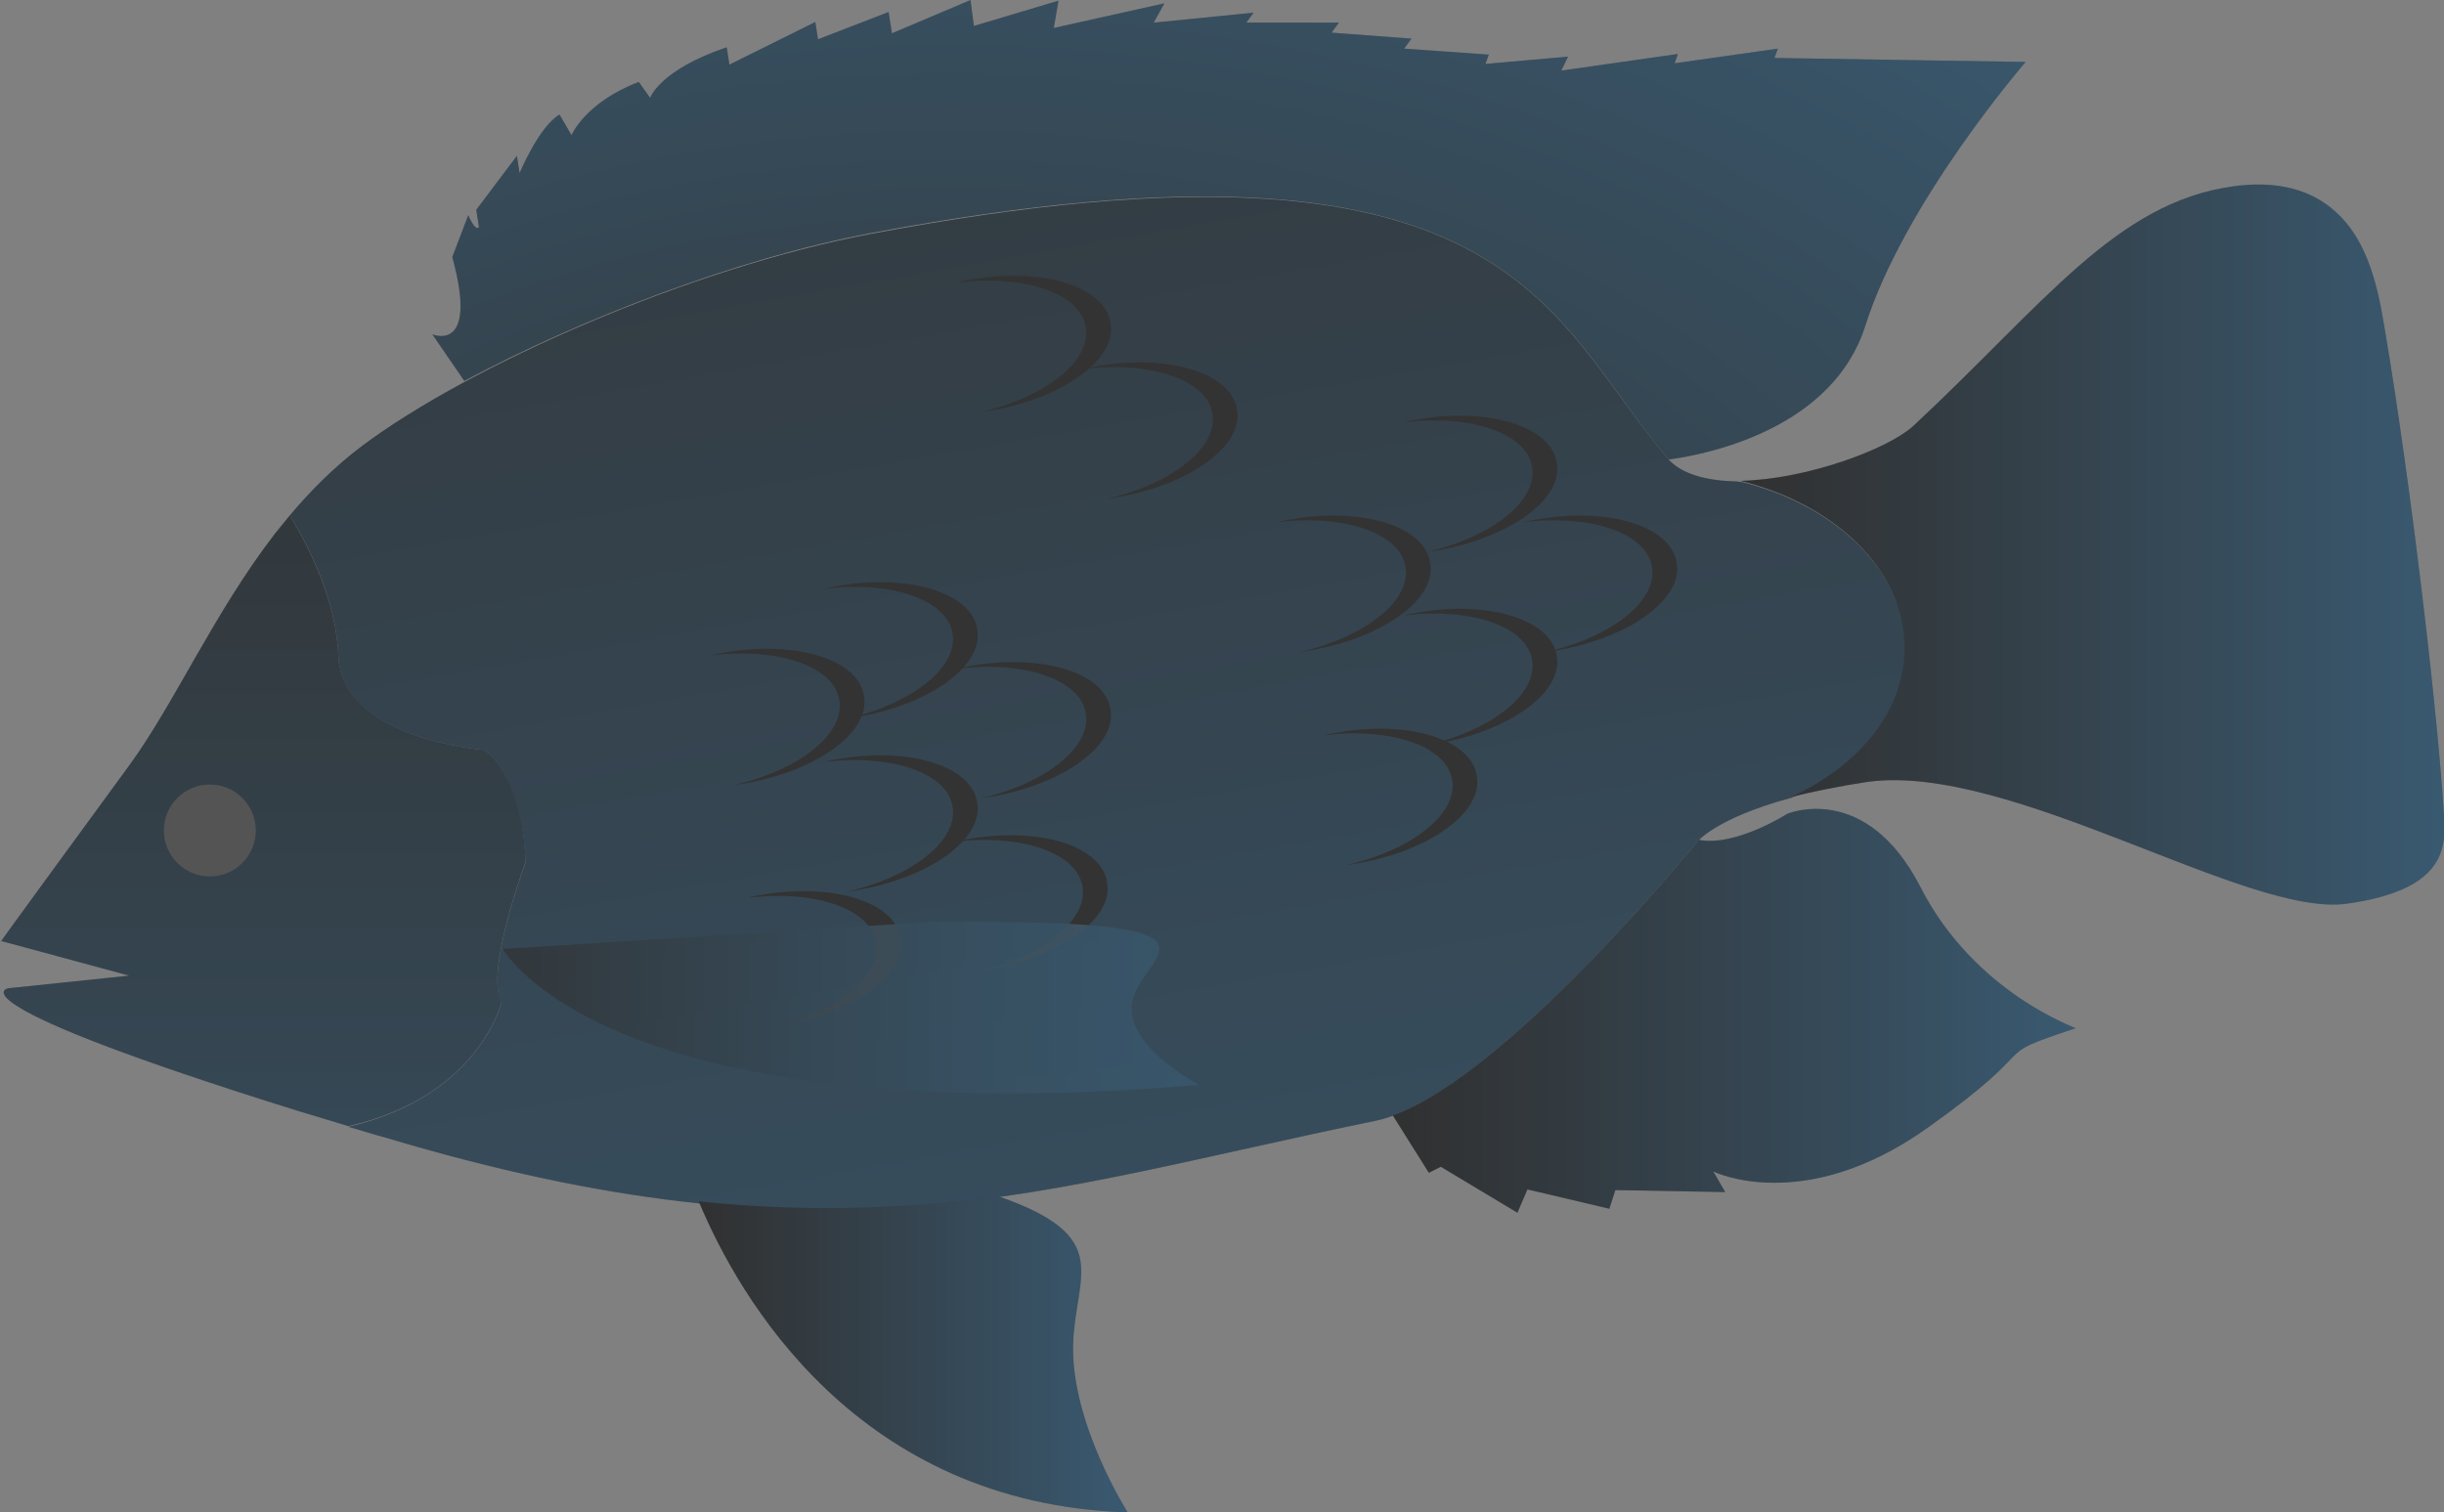 <?xml version="1.0" encoding="utf-8"?>
<!-- Generator: Adobe Illustrator 24.1.1, SVG Export Plug-In . SVG Version: 6.00 Build 0)  -->
<svg version="1.1" id="Layer_1" xmlns="http://www.w3.org/2000/svg" xmlns:xlink="http://www.w3.org/1999/xlink" x="0px" y="0px"
	 viewBox="0 0 366.9 227.1" enable-background="new 0 0 366.9 227.1" xml:space="preserve">
<rect x="0" y="0" width="366.9" height="227.1" fill="#808080" stroke="none"/>
<g>
	<path fill="#606060" d="M250.5,69c-18.2-21.2-23.2-52.1-119.6-33.9C103.7,40.2,70.4,54.9,54.3,67c-4.1,3.1-7.6,6.6-10.8,10.4
		c2.8,4.5,7,12.7,7.3,21.1c0.4,12.5,21.8,14.1,21.8,14.1s5.7,3.1,6.3,16.9c0,0-6.2,16.7-3.6,21c0,0-3.3,14.1-23,18.7
		c1.8,0.5,3.6,1.1,5.5,1.6c67.5,20.2,97.4,8,148.7-2.5c17.3-3.6,48.2-41.8,48.2-41.8s2.7-3.6,14.2-6.7c10.3-4.7,17.1-13,17.1-22.4
		c0-11.5-10.2-21.4-24.4-25c-0.3,0-0.6-0.1-0.8-0.1C256.4,72.2,252.6,71.3,250.5,69z"/>
	<path fill="#606060" d="M352.3,135.7c14.9-2.1,14.9-8.4,14.6-13.3c-1.2-19.1-6-57-9.4-75.9c-0.6-3.1-1.6-7.5-4-11.3
		c-3.1-4.8-8.6-8.6-18.4-7.2c-17.5,2.5-28.2,17.6-47.7,35.8c-3.9,3.7-16.4,8.2-26.1,8.4c14.3,3.6,24.6,13.4,24.6,25.1
		c0,9.5-6.8,17.7-17.1,22.4c3.2-0.8,7-1.6,11.6-2.3C301.8,114.5,337.4,137.8,352.3,135.7z"/>
	<path fill="#606060" d="M72.6,112.6c0,0-21.3-1.6-21.8-14.1c-0.3-8.3-4.5-16.5-7.3-21.1c-0.7,0.9-1.5,1.8-2.2,2.7
		c-9.1,11.8-15.1,25.5-21.8,34.7c-22.6,30.9-19.3,26.5-19.3,26.5l19.2,5.2l-18.2,1.9c0,0-9.4,1.9,43.5,18.4c2.4,0.7,4.9,1.5,7.6,2.3
		c19.7-4.5,23-18.7,23-18.7c-2.6-4.3,3.6-21,3.6-21C78.4,115.7,72.6,112.6,72.6,112.6z"/>
	<path fill="#333333" d="M125.7,114c-0.6,0.1-1.2,0.2-1.9,0.4c9.9-1.2,18.4,1.6,19.2,6.7c0.9,5.1-6.1,10.6-15.9,12.8
		c0.6-0.1,1.2-0.2,1.9-0.3c10.7-1.9,18.7-7.7,17.7-13.1C145.9,115,136.4,112.1,125.7,114z"/>
	<path fill="#333333" d="M108.7,98c-0.6,0.1-1.2,0.2-1.9,0.4c9.9-1.2,18.4,1.6,19.2,6.7c0.9,5.1-6.1,10.6-15.9,12.8
		c0.6-0.1,1.2-0.2,1.9-0.3c10.7-1.9,18.7-7.7,17.7-13.1C128.9,99,119.4,96.1,108.7,98z"/>
	<path fill="#333333" d="M193.7,78c-0.6,0.1-1.2,0.2-1.9,0.4c9.9-1.2,18.4,1.6,19.2,6.7c0.9,5.1-6.1,10.6-15.9,12.8
		c0.6-0.1,1.2-0.2,1.9-0.3c10.7-1.9,18.7-7.7,17.7-13.1C213.9,79,204.4,76.1,193.7,78z"/>
	<path fill="#333333" d="M212.7,92c-0.6,0.1-1.2,0.2-1.9,0.4c9.9-1.2,18.4,1.6,19.2,6.7c0.9,5.1-6.1,10.6-15.9,12.8
		c0.6-0.1,1.2-0.2,1.9-0.3c10.7-1.9,18.7-7.7,17.7-13.1C232.9,93,223.4,90.1,212.7,92z"/>
	<path fill="#333333" d="M200.7,110c-0.6,0.1-1.2,0.2-1.9,0.4c9.9-1.2,18.4,1.6,19.2,6.7c0.9,5.1-6.1,10.6-15.9,12.8
		c0.6-0.1,1.2-0.2,1.9-0.3c10.7-1.9,18.7-7.7,17.7-13.1C220.9,111,211.4,108.1,200.7,110z"/>
	<path fill="#333333" d="M212.7,63c-0.6,0.1-1.2,0.2-1.9,0.4c9.9-1.2,18.4,1.6,19.2,6.7c0.9,5.1-6.1,10.6-15.9,12.8
		c0.6-0.1,1.2-0.2,1.9-0.3c10.7-1.9,18.7-7.7,17.7-13.1C232.9,64,223.4,61.1,212.7,63z"/>
	<path fill="#333333" d="M230.7,78c-0.6,0.1-1.2,0.2-1.9,0.4c9.9-1.2,18.4,1.6,19.2,6.7c0.9,5.1-6.1,10.6-15.9,12.8
		c0.6-0.1,1.2-0.2,1.9-0.3c10.7-1.9,18.7-7.7,17.7-13.1C250.9,79,241.4,76.1,230.7,78z"/>
	<path fill="#333333" d="M125.7,88c-0.6,0.1-1.2,0.2-1.9,0.4c9.9-1.2,18.4,1.6,19.2,6.7c0.9,5.1-6.1,10.6-15.9,12.8
		c0.6-0.1,1.2-0.2,1.9-0.3c10.7-1.9,18.7-7.7,17.7-13.1C145.9,89,136.4,86.1,125.7,88z"/>
	<path fill="#333333" d="M145.7,100c-0.6,0.1-1.2,0.2-1.9,0.4c9.9-1.2,18.4,1.6,19.2,6.7c0.9,5.1-6.1,10.6-15.9,12.8
		c0.6-0.1,1.2-0.2,1.9-0.3c10.7-1.9,18.7-7.7,17.7-13.1C165.9,101,156.4,98.1,145.7,100z"/>
	<path fill="#333333" d="M145.7,42c-0.6,0.1-1.2,0.2-1.9,0.4c9.9-1.2,18.4,1.6,19.2,6.7c0.9,5.1-6.1,10.6-15.9,12.8
		c0.6-0.1,1.2-0.2,1.9-0.3c10.7-1.9,18.7-7.7,17.7-13.1C165.9,43,156.4,40.1,145.7,42z"/>
	<path fill="#333333" d="M164.7,55c-0.6,0.1-1.2,0.2-1.9,0.4c9.9-1.2,18.4,1.6,19.2,6.7c0.9,5.1-6.1,10.6-15.9,12.8
		c0.6-0.1,1.2-0.2,1.9-0.3c10.7-1.9,18.7-7.7,17.7-13.1C184.9,56,175.4,53.1,164.7,55z"/>
	<path fill="#333333" d="M145.2,126c-0.6,0.1-1.2,0.2-1.9,0.4c9.9-1.2,18.4,1.6,19.2,6.7c0.9,5.1-6.1,10.6-15.9,12.8
		c0.6-0.1,1.2-0.2,1.9-0.3c10.7-1.9,18.7-7.7,17.7-13.1C165.4,127,156,124.1,145.2,126z"/>
	<path fill="#333333" d="M114.2,134.4c-0.6,0.1-1.2,0.2-1.9,0.4c9.9-1.2,18.4,1.6,19.2,6.7s-6.1,10.6-15.9,12.8
		c0.6-0.1,1.2-0.2,1.9-0.3c10.7-1.9,18.7-7.7,17.7-13.1C134.4,135.4,125,132.5,114.2,134.4z"/>
	<path fill="#606060" d="M75.5,142.5c0,0,15.2,27.9,104.5,20.4c0,0-12.2-6.3-9.8-13.3s16.4-11.5-29.8-11.2L75.5,142.5z"/>
	<path fill="#606060" d="M104.9,180.4c6,14.4,23.7,45.4,64.4,46.7c0,0-8.5-13.3-8.2-25.2c0.3-10.5,6.3-16.2-11.3-22.3
		C135.8,181.5,121.4,182.1,104.9,180.4z"/>
	<path fill="#606060" d="M288.3,133.2c-8.2-16-20-11-20-11s-7.8,5-13.3,3.9c-0.2,0.2-0.3,0.4-0.3,0.4s-28,34.6-45.6,41l5.4,8.6
		l1.8-0.9l11.5,6.9l1.5-3.5l12.3,2.9l0.9-2.8L259,179l-1.8-3.1c0,0,13.5,6.7,32.1-6.5s8.4-10.4,22.3-15
		C311.7,154.3,296.5,149.2,288.3,133.2z"/>
	<circle opacity="0.3" fill="#FFFFFF" enable-background="new    " cx="31.5" cy="124.7" r="6.9"/>
	<path fill="#606060" d="M250.5,69C250.6,69,250.6,69,250.5,69c6.8-0.9,24.7-5,29.5-20c5.9-18.7,24.1-39.7,24.1-39.7l-37.7-0.6
		l0.5-1.4l-15.5,2.2l0.5-1.4l-17.5,2.5l1-2.1L223,9.6l0.5-1.4l-12.7-0.9l1.1-1.5l-12-0.9l1.1-1.5h-13.9l1.1-1.5l-15,1.5l1.6-2.9
		l-16.6,3.7l0.7-4.1l-12.7,3.8L145.7,0l-11.8,5l-0.5-3.2l-10.6,4.1l-0.4-2.6l-12.9,6.4l-0.4-2.6c-10.1,3.4-11.5,7.6-11.5,7.6
		l-1.7-2.4c-8.1,3.1-10.1,8-10.1,8L84,17.2C80.9,19,78,26,78,26l-0.4-2.6l-6.1,8.1l0.4,2.6c-0.6,0.7-1.6-1.8-1.6-1.8l-2.4,6.3
		c4,14.6-3,11.6-3,11.6l4.8,7c17.4-9.3,40.9-18.4,61-22.2C227.3,16.8,232.4,47.8,250.5,69z"/>
</g>
<g opacity="0.5">
	
		<linearGradient id="SVGID_1_" gradientUnits="userSpaceOnUse" x1="120.674" y1="372.331" x2="197.795" y2="-65.041" gradientTransform="matrix(1 0 0 -1 0 230.041)">
		<stop  offset="9.855147e-02" style="stop-color:#000000"/>
		<stop  offset="0.355" style="stop-color:#051521"/>
		<stop  offset="0.917" style="stop-color:#104A73"/>
		<stop  offset="1" style="stop-color:#125280"/>
	</linearGradient>
	<path fill="url(#SVGID_1_)" d="M250.5,69c-18.2-21.2-23.2-52.1-119.6-33.9C103.7,40.2,70.4,54.9,54.3,67
		c-4.1,3.1-7.6,6.6-10.8,10.4c2.8,4.5,7,12.7,7.3,21.1c0.4,12.5,21.8,14.1,21.8,14.1s5.7,3.1,6.3,16.9c0,0-6.2,16.7-3.6,21
		c0,0-3.3,14.1-23,18.7c1.8,0.5,3.6,1.1,5.5,1.6c67.5,20.2,97.4,8,148.7-2.5c17.3-3.6,48.2-41.8,48.2-41.8s2.7-3.6,14.2-6.7
		c10.3-4.7,17.1-13,17.1-22.4c0-11.5-10.2-21.4-24.4-25c-0.3,0-0.6-0.1-0.8-0.1C256.4,72.2,252.6,71.3,250.5,69z"/>
	
		<linearGradient id="SVGID_2_" gradientUnits="userSpaceOnUse" x1="261.269" y1="148.271" x2="366.938" y2="148.271" gradientTransform="matrix(1 0 0 -1 0 230.041)">
		<stop  offset="0" style="stop-color:#000000"/>
		<stop  offset="0.744" style="stop-color:#0D3C5E"/>
		<stop  offset="1" style="stop-color:#125280"/>
	</linearGradient>
	<path fill="url(#SVGID_2_)" d="M352.3,135.7c14.9-2.1,14.9-8.4,14.6-13.3c-1.2-19.1-6-57-9.4-75.9c-0.6-3.1-1.6-7.5-4-11.3
		c-3.1-4.8-8.6-8.6-18.4-7.2c-17.5,2.5-28.2,17.6-47.7,35.8c-3.9,3.7-16.4,8.2-26.1,8.4c14.3,3.6,24.6,13.4,24.6,25.1
		c0,9.5-6.8,17.7-17.1,22.4c3.2-0.8,7-1.6,11.6-2.3C301.8,114.5,337.4,137.8,352.3,135.7z"/>
	
		<linearGradient id="SVGID_3_" gradientUnits="userSpaceOnUse" x1="39.434" y1="217.349" x2="39.434" y2="-64.425" gradientTransform="matrix(1 0 0 -1 0 230.041)">
		<stop  offset="0" style="stop-color:#000000"/>
		<stop  offset="0.131" style="stop-color:#02080C"/>
		<stop  offset="0.366" style="stop-color:#061C2B"/>
		<stop  offset="0.677" style="stop-color:#0D3C5E"/>
		<stop  offset="0.867" style="stop-color:#125280"/>
	</linearGradient>
	<path fill="url(#SVGID_3_)" d="M72.6,112.6c0,0-21.3-1.6-21.8-14.1c-0.3-8.3-4.5-16.5-7.3-21.1c-0.7,0.9-1.5,1.8-2.2,2.7
		c-9.1,11.8-15.1,25.5-21.8,34.7c-22.6,30.9-19.3,26.5-19.3,26.5l19.2,5.2l-18.2,1.9c0,0-9.4,1.9,43.5,18.4c2.4,0.7,4.9,1.5,7.6,2.3
		c19.7-4.5,23-18.7,23-18.7c-2.6-4.3,3.6-21,3.6-21C78.4,115.7,72.6,112.6,72.6,112.6z"/>
	<path fill="#333333" d="M125.7,114c-0.6,0.1-1.2,0.2-1.9,0.4c9.9-1.2,18.4,1.6,19.2,6.7c0.9,5.1-6.1,10.6-15.9,12.8
		c0.6-0.1,1.2-0.2,1.9-0.3c10.7-1.9,18.7-7.7,17.7-13.1C145.9,115,136.4,112.1,125.7,114z"/>
	<path fill="#333333" d="M108.7,98c-0.6,0.1-1.2,0.2-1.9,0.4c9.9-1.2,18.4,1.6,19.2,6.7c0.9,5.1-6.1,10.6-15.9,12.8
		c0.6-0.1,1.2-0.2,1.9-0.3c10.7-1.9,18.7-7.7,17.7-13.1C128.9,99,119.4,96.1,108.7,98z"/>
	<path fill="#333333" d="M193.7,78c-0.6,0.1-1.2,0.2-1.9,0.4c9.9-1.2,18.4,1.6,19.2,6.7c0.9,5.1-6.1,10.6-15.9,12.8
		c0.6-0.1,1.2-0.2,1.9-0.3c10.7-1.9,18.7-7.7,17.7-13.1C213.9,79,204.4,76.1,193.7,78z"/>
	<path fill="#333333" d="M212.7,92c-0.6,0.1-1.2,0.2-1.9,0.4c9.9-1.2,18.4,1.6,19.2,6.7c0.9,5.1-6.1,10.6-15.9,12.8
		c0.6-0.1,1.2-0.2,1.9-0.3c10.7-1.9,18.7-7.7,17.7-13.1C232.9,93,223.4,90.1,212.7,92z"/>
	<path fill="#333333" d="M200.7,110c-0.6,0.1-1.2,0.2-1.9,0.4c9.9-1.2,18.4,1.6,19.2,6.7c0.9,5.1-6.1,10.6-15.9,12.8
		c0.6-0.1,1.2-0.2,1.9-0.3c10.7-1.9,18.7-7.7,17.7-13.1C220.9,111,211.4,108.1,200.7,110z"/>
	<path fill="#333333" d="M212.7,63c-0.6,0.1-1.2,0.2-1.9,0.4c9.9-1.2,18.4,1.6,19.2,6.7c0.9,5.1-6.1,10.6-15.9,12.8
		c0.6-0.1,1.2-0.2,1.9-0.3c10.7-1.9,18.7-7.7,17.7-13.1C232.9,64,223.4,61.1,212.7,63z"/>
	<path fill="#333333" d="M230.7,78c-0.6,0.1-1.2,0.2-1.9,0.4c9.9-1.2,18.4,1.6,19.2,6.7c0.9,5.1-6.1,10.6-15.9,12.8
		c0.6-0.1,1.2-0.2,1.9-0.3c10.7-1.9,18.7-7.7,17.7-13.1C250.9,79,241.4,76.1,230.7,78z"/>
	<path fill="#333333" d="M125.7,88c-0.6,0.1-1.2,0.2-1.9,0.4c9.9-1.2,18.4,1.6,19.2,6.7c0.9,5.1-6.1,10.6-15.9,12.8
		c0.6-0.1,1.2-0.2,1.9-0.3c10.7-1.9,18.7-7.7,17.7-13.1C145.9,89,136.4,86.1,125.7,88z"/>
	<path fill="#333333" d="M145.7,100c-0.6,0.1-1.2,0.2-1.9,0.4c9.9-1.2,18.4,1.6,19.2,6.7c0.9,5.1-6.1,10.6-15.9,12.8
		c0.6-0.1,1.2-0.2,1.9-0.3c10.7-1.9,18.7-7.7,17.7-13.1C165.9,101,156.4,98.1,145.7,100z"/>
	<path fill="#333333" d="M145.7,42c-0.6,0.1-1.2,0.2-1.9,0.4c9.9-1.2,18.4,1.6,19.2,6.7c0.9,5.1-6.1,10.6-15.9,12.8
		c0.6-0.1,1.2-0.2,1.9-0.3c10.7-1.9,18.7-7.7,17.7-13.1C165.9,43,156.4,40.1,145.7,42z"/>
	<path fill="#333333" d="M164.7,55c-0.6,0.1-1.2,0.2-1.9,0.4c9.9-1.2,18.4,1.6,19.2,6.7c0.9,5.1-6.1,10.6-15.9,12.8
		c0.6-0.1,1.2-0.2,1.9-0.3c10.7-1.9,18.7-7.7,17.7-13.1C184.9,56,175.4,53.1,164.7,55z"/>
	<path fill="#333333" d="M145.2,126c-0.6,0.1-1.2,0.2-1.9,0.4c9.9-1.2,18.4,1.6,19.2,6.7c0.9,5.1-6.1,10.6-15.9,12.8
		c0.6-0.1,1.2-0.2,1.9-0.3c10.7-1.9,18.7-7.7,17.7-13.1C165.4,127,156,124.1,145.2,126z"/>
	<path fill="#333333" d="M114.2,134.4c-0.6,0.1-1.2,0.2-1.9,0.4c9.9-1.2,18.4,1.6,19.2,6.7s-6.1,10.6-15.9,12.8
		c0.6-0.1,1.2-0.2,1.9-0.3c10.7-1.9,18.7-7.7,17.7-13.1C134.4,135.4,125,132.5,114.2,134.4z"/>
	
		<linearGradient id="SVGID_4_" gradientUnits="userSpaceOnUse" x1="75.469" y1="78.758" x2="179.969" y2="78.758" gradientTransform="matrix(1 0 0 -1 0 230.041)">
		<stop  offset="0" style="stop-color:#000000"/>
		<stop  offset="0.155" style="stop-color:#04121D"/>
		<stop  offset="0.419" style="stop-color:#0A2E47"/>
		<stop  offset="0.658" style="stop-color:#0E4266"/>
		<stop  offset="0.859" style="stop-color:#114E79"/>
		<stop  offset="1" style="stop-color:#125280"/>
	</linearGradient>
	<path opacity="0.7" fill="url(#SVGID_4_)" enable-background="new    " d="M75.5,142.5c0,0,15.2,27.9,104.5,20.4
		c0,0-12.2-6.3-9.8-13.3s16.4-11.5-29.8-11.2L75.5,142.5z"/>
	
		<linearGradient id="SVGID_5_" gradientUnits="userSpaceOnUse" x1="104.869" y1="26.691" x2="169.269" y2="26.691" gradientTransform="matrix(1 0 0 -1 0 230.041)">
		<stop  offset="0" style="stop-color:#000000"/>
		<stop  offset="0.744" style="stop-color:#0D3C5E"/>
		<stop  offset="1" style="stop-color:#125280"/>
	</linearGradient>
	<path fill="url(#SVGID_5_)" d="M104.9,180.4c6,14.4,23.7,45.4,64.4,46.7c0,0-8.5-13.3-8.2-25.2c0.3-10.5,6.3-16.2-11.3-22.3
		C135.8,181.5,121.4,182.1,104.9,180.4z"/>
	
		<linearGradient id="SVGID_6_" gradientUnits="userSpaceOnUse" x1="209.069" y1="78.261" x2="311.68" y2="78.261" gradientTransform="matrix(1 0 0 -1 0 230.041)">
		<stop  offset="0" style="stop-color:#000000"/>
		<stop  offset="0.744" style="stop-color:#0D3C5E"/>
		<stop  offset="1" style="stop-color:#125280"/>
	</linearGradient>
	<path fill="url(#SVGID_6_)" d="M288.3,133.2c-8.2-16-20-11-20-11s-7.8,5-13.3,3.9c-0.2,0.2-0.3,0.4-0.3,0.4s-28,34.6-45.6,41
		l5.4,8.6l1.8-0.9l11.5,6.9l1.5-3.5l12.3,2.9l0.9-2.8L259,179l-1.8-3.1c0,0,13.5,6.7,32.1-6.5s8.4-10.4,22.3-15
		C311.7,154.3,296.5,149.2,288.3,133.2z"/>
	<circle fill="#1A1A1A" cx="31.5" cy="124.7" r="6.9"/>
	
		<radialGradient id="SVGID_7_" cx="142.538" cy="-584.687" r="258.048" gradientTransform="matrix(1 0 0 -0.669 0 -266.697)" gradientUnits="userSpaceOnUse">
		<stop  offset="0" style="stop-color:#000000"/>
		<stop  offset="0.339" style="stop-color:#061D2C"/>
		<stop  offset="1" style="stop-color:#125280"/>
	</radialGradient>
	<path fill="url(#SVGID_7_)" d="M250.5,69C250.6,69,250.6,69,250.5,69c6.8-0.9,24.7-5,29.5-20c5.9-18.7,24.1-39.7,24.1-39.7
		l-37.7-0.6l0.5-1.4l-15.5,2.2l0.5-1.4l-17.5,2.5l1-2.1L223,9.6l0.5-1.4l-12.7-0.9l1.1-1.5l-12-0.9l1.1-1.5h-13.9l1.1-1.5l-15,1.5
		l1.6-2.9l-16.6,3.7l0.7-4.1l-12.7,3.8L145.7,0l-11.8,5l-0.5-3.2l-10.6,4.1l-0.4-2.6l-12.9,6.4l-0.4-2.6
		c-10.1,3.4-11.5,7.6-11.5,7.6l-1.7-2.4c-8.1,3.1-10.1,8-10.1,8L84,17.2C80.9,19,78,26,78,26l-0.4-2.6l-6.1,8.1l0.4,2.6
		c-0.6,0.7-1.6-1.8-1.6-1.8l-2.4,6.3c4,14.6-3,11.6-3,11.6l4.8,7c17.4-9.3,40.9-18.4,61-22.2C227.3,16.8,232.4,47.8,250.5,69z"/>
</g>
</svg>
